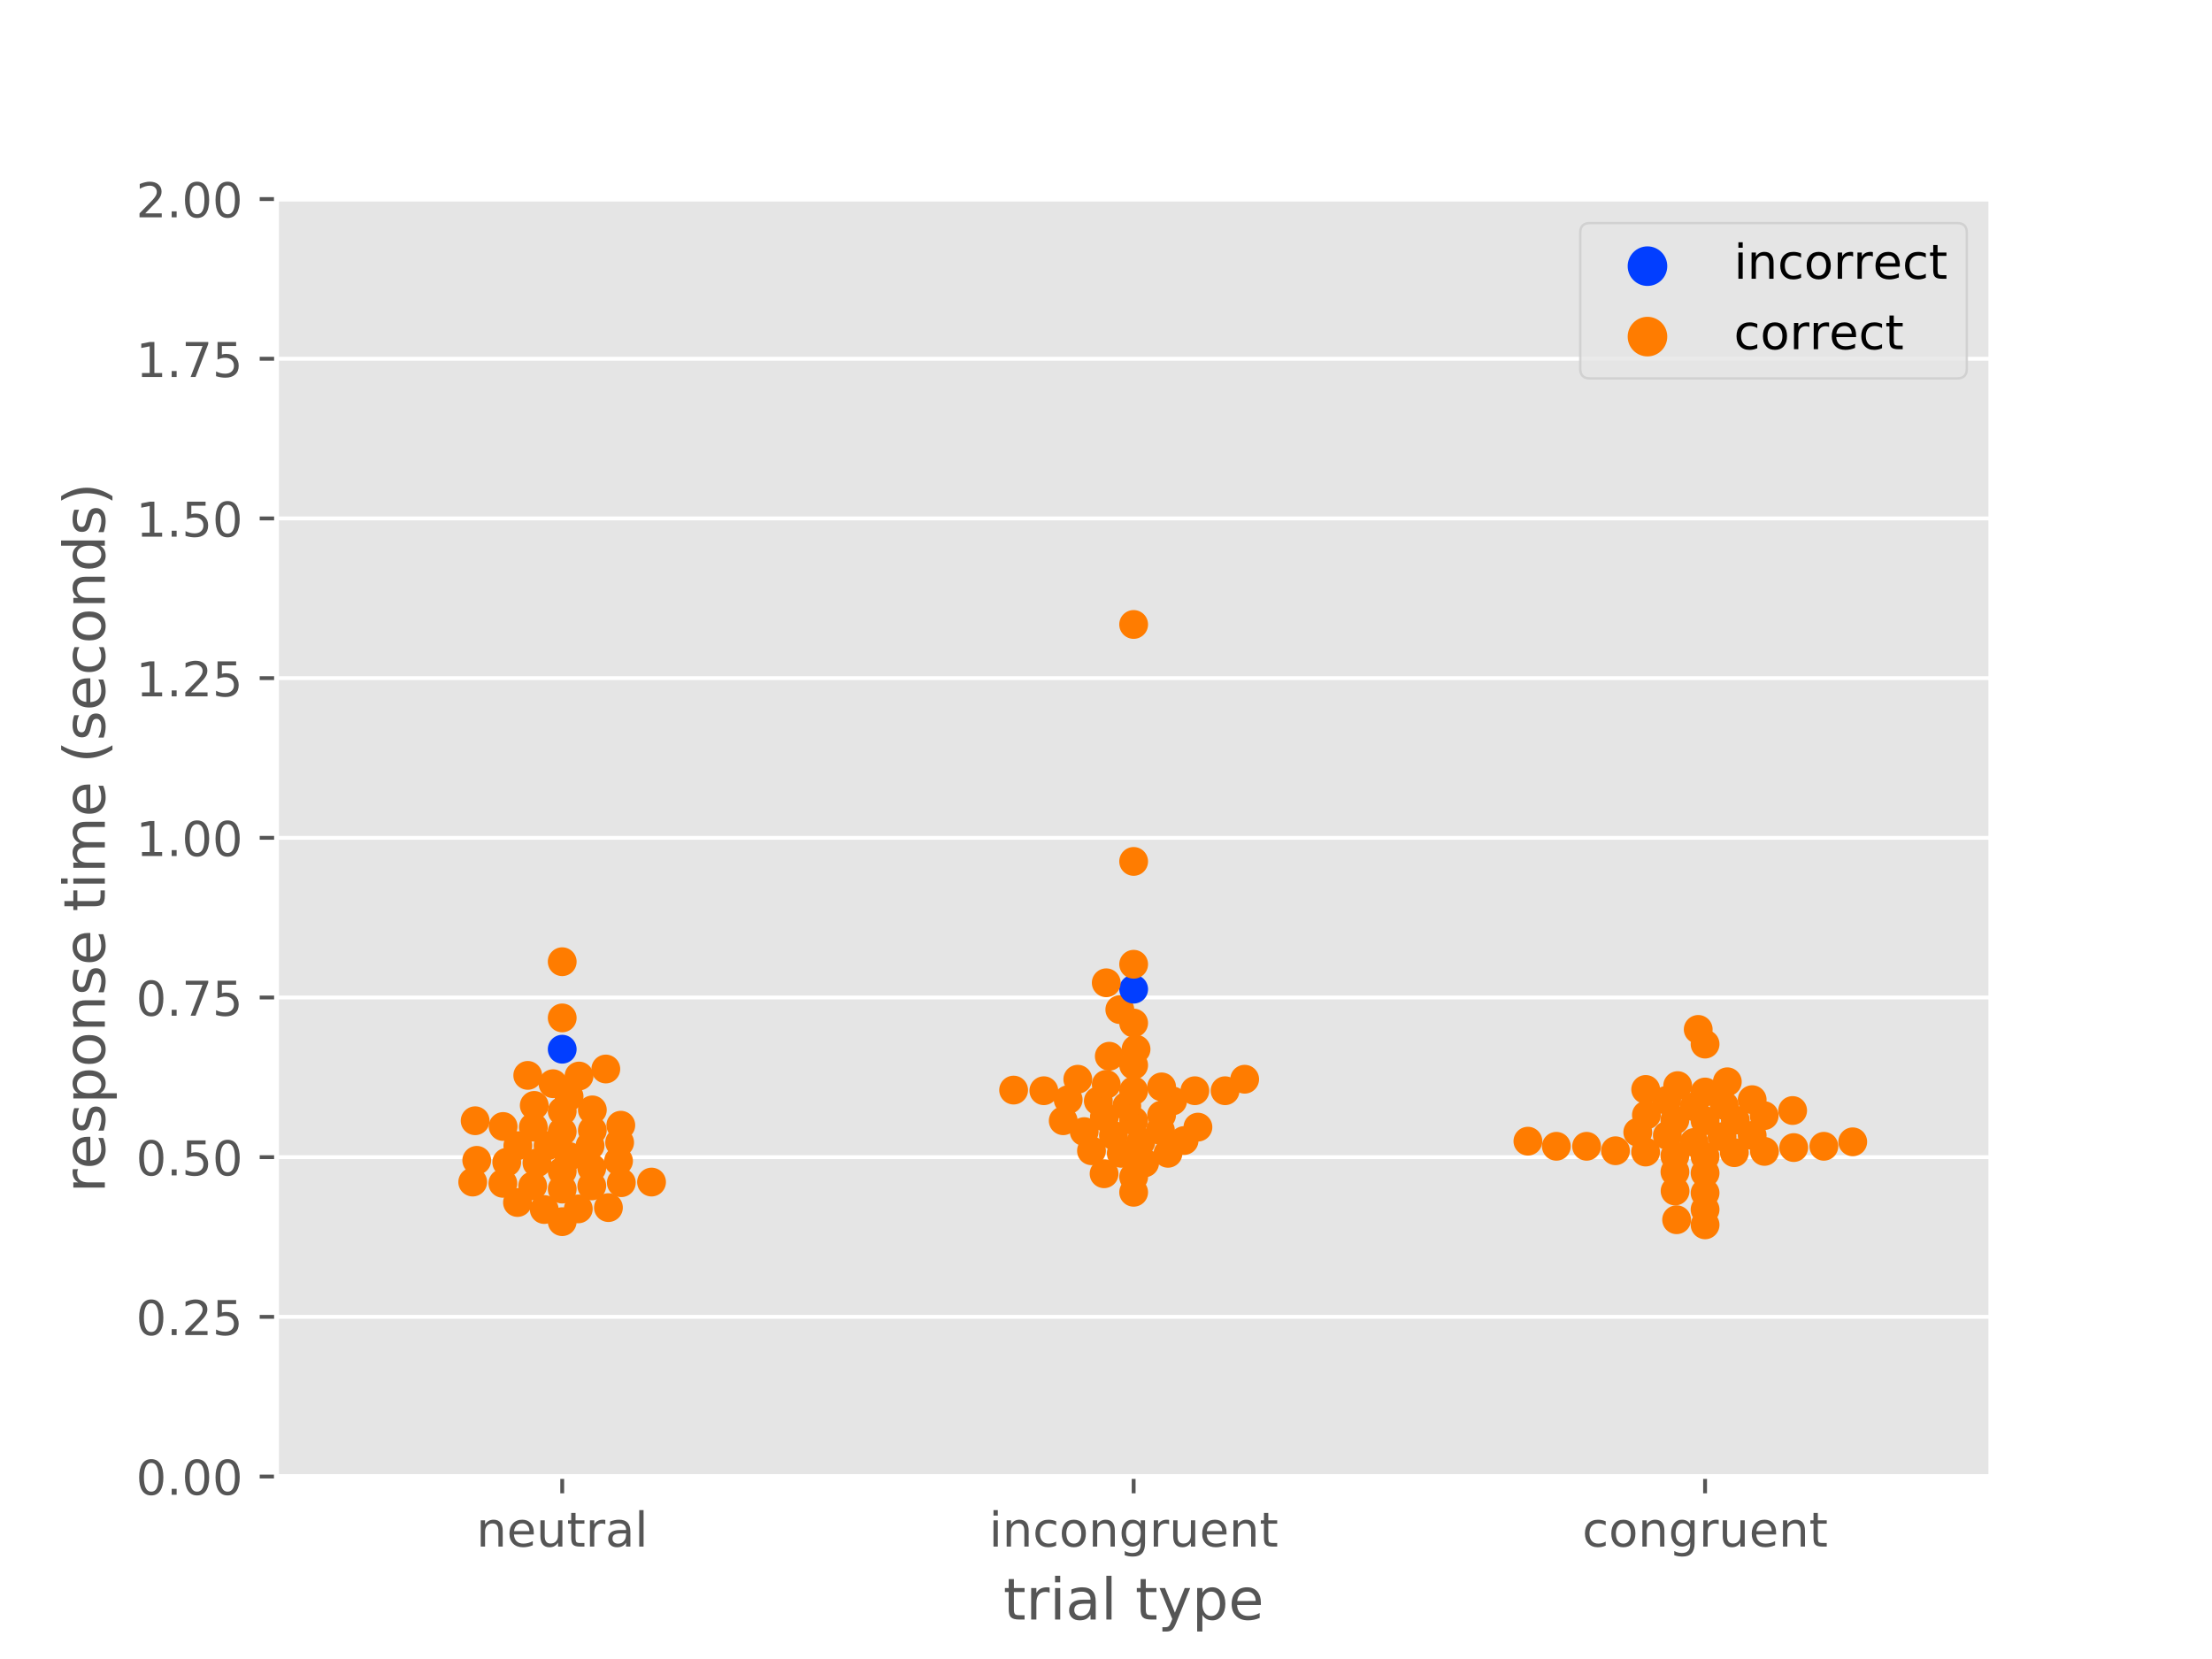 <?xml version="1.0" encoding="utf-8" standalone="no"?>
<!DOCTYPE svg PUBLIC "-//W3C//DTD SVG 1.1//EN"
  "http://www.w3.org/Graphics/SVG/1.1/DTD/svg11.dtd">
<!-- Created with matplotlib (https://matplotlib.org/) -->
<svg height="345.6pt" version="1.1" viewBox="0 0 460.8 345.6" width="460.8pt" xmlns="http://www.w3.org/2000/svg" xmlns:xlink="http://www.w3.org/1999/xlink">
 <defs>
  <style type="text/css">
*{stroke-linecap:butt;stroke-linejoin:round;}
  </style>
 </defs>
 <g id="figure_1">
  <g id="patch_1">
   <path d="M 0 345.6 
L 460.8 345.6 
L 460.8 0 
L 0 0 
z
" style="fill:#ffffff;"/>
  </g>
  <g id="axes_1">
   <g id="patch_2">
    <path d="M 57.6 307.584 
L 414.72 307.584 
L 414.72 41.472 
L 57.6 41.472 
z
" style="fill:#e5e5e5;"/>
   </g>
   <g id="matplotlib.axis_1">
    <g id="xtick_1">
     <g id="line2d_1">
      <defs>
       <path d="M 0 0 
L 0 3.5 
" id="mb18b45ca3f" style="stroke:#555555;stroke-width:0.8;"/>
      </defs>
      <g>
       <use style="fill:#555555;stroke:#555555;stroke-width:0.8;" x="117.12" xlink:href="#mb18b45ca3f" y="307.584"/>
      </g>
     </g>
     <g id="text_1">
      <!-- neutral -->
      <defs>
       <path d="M 54.891 33.016 
L 54.891 0 
L 45.906 0 
L 45.906 32.719 
Q 45.906 40.484 42.875 44.328 
Q 39.844 48.188 33.797 48.188 
Q 26.516 48.188 22.312 43.547 
Q 18.109 38.922 18.109 30.906 
L 18.109 0 
L 9.078 0 
L 9.078 54.688 
L 18.109 54.688 
L 18.109 46.188 
Q 21.344 51.125 25.703 53.562 
Q 30.078 56 35.797 56 
Q 45.219 56 50.047 50.172 
Q 54.891 44.344 54.891 33.016 
z
" id="DejaVuSans-110"/>
       <path d="M 56.203 29.594 
L 56.203 25.203 
L 14.891 25.203 
Q 15.484 15.922 20.484 11.062 
Q 25.484 6.203 34.422 6.203 
Q 39.594 6.203 44.453 7.469 
Q 49.312 8.734 54.109 11.281 
L 54.109 2.781 
Q 49.266 0.734 44.188 -0.344 
Q 39.109 -1.422 33.891 -1.422 
Q 20.797 -1.422 13.156 6.188 
Q 5.516 13.812 5.516 26.812 
Q 5.516 40.234 12.766 48.109 
Q 20.016 56 32.328 56 
Q 43.359 56 49.781 48.891 
Q 56.203 41.797 56.203 29.594 
z
M 47.219 32.234 
Q 47.125 39.594 43.094 43.984 
Q 39.062 48.391 32.422 48.391 
Q 24.906 48.391 20.391 44.141 
Q 15.875 39.891 15.188 32.172 
z
" id="DejaVuSans-101"/>
       <path d="M 8.5 21.578 
L 8.5 54.688 
L 17.484 54.688 
L 17.484 21.922 
Q 17.484 14.156 20.5 10.266 
Q 23.531 6.391 29.594 6.391 
Q 36.859 6.391 41.078 11.031 
Q 45.312 15.672 45.312 23.688 
L 45.312 54.688 
L 54.297 54.688 
L 54.297 0 
L 45.312 0 
L 45.312 8.406 
Q 42.047 3.422 37.719 1 
Q 33.406 -1.422 27.688 -1.422 
Q 18.266 -1.422 13.375 4.438 
Q 8.5 10.297 8.5 21.578 
z
M 31.109 56 
z
" id="DejaVuSans-117"/>
       <path d="M 18.312 70.219 
L 18.312 54.688 
L 36.812 54.688 
L 36.812 47.703 
L 18.312 47.703 
L 18.312 18.016 
Q 18.312 11.328 20.141 9.422 
Q 21.969 7.516 27.594 7.516 
L 36.812 7.516 
L 36.812 0 
L 27.594 0 
Q 17.188 0 13.234 3.875 
Q 9.281 7.766 9.281 18.016 
L 9.281 47.703 
L 2.688 47.703 
L 2.688 54.688 
L 9.281 54.688 
L 9.281 70.219 
z
" id="DejaVuSans-116"/>
       <path d="M 41.109 46.297 
Q 39.594 47.172 37.812 47.578 
Q 36.031 48 33.891 48 
Q 26.266 48 22.188 43.047 
Q 18.109 38.094 18.109 28.812 
L 18.109 0 
L 9.078 0 
L 9.078 54.688 
L 18.109 54.688 
L 18.109 46.188 
Q 20.953 51.172 25.484 53.578 
Q 30.031 56 36.531 56 
Q 37.453 56 38.578 55.875 
Q 39.703 55.766 41.062 55.516 
z
" id="DejaVuSans-114"/>
       <path d="M 34.281 27.484 
Q 23.391 27.484 19.188 25 
Q 14.984 22.516 14.984 16.5 
Q 14.984 11.719 18.141 8.906 
Q 21.297 6.109 26.703 6.109 
Q 34.188 6.109 38.703 11.406 
Q 43.219 16.703 43.219 25.484 
L 43.219 27.484 
z
M 52.203 31.203 
L 52.203 0 
L 43.219 0 
L 43.219 8.297 
Q 40.141 3.328 35.547 0.953 
Q 30.953 -1.422 24.312 -1.422 
Q 15.922 -1.422 10.953 3.297 
Q 6 8.016 6 15.922 
Q 6 25.141 12.172 29.828 
Q 18.359 34.516 30.609 34.516 
L 43.219 34.516 
L 43.219 35.406 
Q 43.219 41.609 39.141 45 
Q 35.062 48.391 27.688 48.391 
Q 23 48.391 18.547 47.266 
Q 14.109 46.141 10.016 43.891 
L 10.016 52.203 
Q 14.938 54.109 19.578 55.047 
Q 24.219 56 28.609 56 
Q 40.484 56 46.344 49.844 
Q 52.203 43.703 52.203 31.203 
z
" id="DejaVuSans-97"/>
       <path d="M 9.422 75.984 
L 18.406 75.984 
L 18.406 0 
L 9.422 0 
z
" id="DejaVuSans-108"/>
      </defs>
      <g style="fill:#555555;" transform="translate(99.237 322.182)scale(0.1 -0.1)">
       <use xlink:href="#DejaVuSans-110"/>
       <use x="63.379" xlink:href="#DejaVuSans-101"/>
       <use x="124.902" xlink:href="#DejaVuSans-117"/>
       <use x="188.281" xlink:href="#DejaVuSans-116"/>
       <use x="227.49" xlink:href="#DejaVuSans-114"/>
       <use x="268.604" xlink:href="#DejaVuSans-97"/>
       <use x="329.883" xlink:href="#DejaVuSans-108"/>
      </g>
     </g>
    </g>
    <g id="xtick_2">
     <g id="line2d_2">
      <g>
       <use style="fill:#555555;stroke:#555555;stroke-width:0.8;" x="236.16" xlink:href="#mb18b45ca3f" y="307.584"/>
      </g>
     </g>
     <g id="text_2">
      <!-- incongruent -->
      <defs>
       <path d="M 9.422 54.688 
L 18.406 54.688 
L 18.406 0 
L 9.422 0 
z
M 9.422 75.984 
L 18.406 75.984 
L 18.406 64.594 
L 9.422 64.594 
z
" id="DejaVuSans-105"/>
       <path d="M 48.781 52.594 
L 48.781 44.188 
Q 44.969 46.297 41.141 47.344 
Q 37.312 48.391 33.406 48.391 
Q 24.656 48.391 19.812 42.844 
Q 14.984 37.312 14.984 27.297 
Q 14.984 17.281 19.812 11.734 
Q 24.656 6.203 33.406 6.203 
Q 37.312 6.203 41.141 7.25 
Q 44.969 8.297 48.781 10.406 
L 48.781 2.094 
Q 45.016 0.344 40.984 -0.531 
Q 36.969 -1.422 32.422 -1.422 
Q 20.062 -1.422 12.781 6.344 
Q 5.516 14.109 5.516 27.297 
Q 5.516 40.672 12.859 48.328 
Q 20.219 56 33.016 56 
Q 37.156 56 41.109 55.141 
Q 45.062 54.297 48.781 52.594 
z
" id="DejaVuSans-99"/>
       <path d="M 30.609 48.391 
Q 23.391 48.391 19.188 42.75 
Q 14.984 37.109 14.984 27.297 
Q 14.984 17.484 19.156 11.844 
Q 23.344 6.203 30.609 6.203 
Q 37.797 6.203 41.984 11.859 
Q 46.188 17.531 46.188 27.297 
Q 46.188 37.016 41.984 42.703 
Q 37.797 48.391 30.609 48.391 
z
M 30.609 56 
Q 42.328 56 49.016 48.375 
Q 55.719 40.766 55.719 27.297 
Q 55.719 13.875 49.016 6.219 
Q 42.328 -1.422 30.609 -1.422 
Q 18.844 -1.422 12.172 6.219 
Q 5.516 13.875 5.516 27.297 
Q 5.516 40.766 12.172 48.375 
Q 18.844 56 30.609 56 
z
" id="DejaVuSans-111"/>
       <path d="M 45.406 27.984 
Q 45.406 37.75 41.375 43.109 
Q 37.359 48.484 30.078 48.484 
Q 22.859 48.484 18.828 43.109 
Q 14.797 37.75 14.797 27.984 
Q 14.797 18.266 18.828 12.891 
Q 22.859 7.516 30.078 7.516 
Q 37.359 7.516 41.375 12.891 
Q 45.406 18.266 45.406 27.984 
z
M 54.391 6.781 
Q 54.391 -7.172 48.188 -13.984 
Q 42 -20.797 29.203 -20.797 
Q 24.469 -20.797 20.266 -20.094 
Q 16.062 -19.391 12.109 -17.922 
L 12.109 -9.188 
Q 16.062 -11.328 19.922 -12.344 
Q 23.781 -13.375 27.781 -13.375 
Q 36.625 -13.375 41.016 -8.766 
Q 45.406 -4.156 45.406 5.172 
L 45.406 9.625 
Q 42.625 4.781 38.281 2.391 
Q 33.938 0 27.875 0 
Q 17.828 0 11.672 7.656 
Q 5.516 15.328 5.516 27.984 
Q 5.516 40.672 11.672 48.328 
Q 17.828 56 27.875 56 
Q 33.938 56 38.281 53.609 
Q 42.625 51.219 45.406 46.391 
L 45.406 54.688 
L 54.391 54.688 
z
" id="DejaVuSans-103"/>
      </defs>
      <g style="fill:#555555;" transform="translate(206.021 322.182)scale(0.1 -0.1)">
       <use xlink:href="#DejaVuSans-105"/>
       <use x="27.783" xlink:href="#DejaVuSans-110"/>
       <use x="91.162" xlink:href="#DejaVuSans-99"/>
       <use x="146.143" xlink:href="#DejaVuSans-111"/>
       <use x="207.324" xlink:href="#DejaVuSans-110"/>
       <use x="270.703" xlink:href="#DejaVuSans-103"/>
       <use x="334.18" xlink:href="#DejaVuSans-114"/>
       <use x="375.293" xlink:href="#DejaVuSans-117"/>
       <use x="438.672" xlink:href="#DejaVuSans-101"/>
       <use x="500.195" xlink:href="#DejaVuSans-110"/>
       <use x="563.574" xlink:href="#DejaVuSans-116"/>
      </g>
     </g>
    </g>
    <g id="xtick_3">
     <g id="line2d_3">
      <g>
       <use style="fill:#555555;stroke:#555555;stroke-width:0.8;" x="355.2" xlink:href="#mb18b45ca3f" y="307.584"/>
      </g>
     </g>
     <g id="text_3">
      <!-- congruent -->
      <g style="fill:#555555;" transform="translate(329.619 322.182)scale(0.1 -0.1)">
       <use xlink:href="#DejaVuSans-99"/>
       <use x="54.98" xlink:href="#DejaVuSans-111"/>
       <use x="116.162" xlink:href="#DejaVuSans-110"/>
       <use x="179.541" xlink:href="#DejaVuSans-103"/>
       <use x="243.018" xlink:href="#DejaVuSans-114"/>
       <use x="284.131" xlink:href="#DejaVuSans-117"/>
       <use x="347.51" xlink:href="#DejaVuSans-101"/>
       <use x="409.033" xlink:href="#DejaVuSans-110"/>
       <use x="472.412" xlink:href="#DejaVuSans-116"/>
      </g>
     </g>
    </g>
    <g id="text_4">
     <!-- trial type -->
     <defs>
      <path id="DejaVuSans-32"/>
      <path d="M 32.172 -5.078 
Q 28.375 -14.844 24.75 -17.812 
Q 21.141 -20.797 15.094 -20.797 
L 7.906 -20.797 
L 7.906 -13.281 
L 13.188 -13.281 
Q 16.891 -13.281 18.938 -11.516 
Q 21 -9.766 23.484 -3.219 
L 25.094 0.875 
L 2.984 54.688 
L 12.5 54.688 
L 29.594 11.922 
L 46.688 54.688 
L 56.203 54.688 
z
" id="DejaVuSans-121"/>
      <path d="M 18.109 8.203 
L 18.109 -20.797 
L 9.078 -20.797 
L 9.078 54.688 
L 18.109 54.688 
L 18.109 46.391 
Q 20.953 51.266 25.266 53.625 
Q 29.594 56 35.594 56 
Q 45.562 56 51.781 48.094 
Q 58.016 40.188 58.016 27.297 
Q 58.016 14.406 51.781 6.484 
Q 45.562 -1.422 35.594 -1.422 
Q 29.594 -1.422 25.266 0.953 
Q 20.953 3.328 18.109 8.203 
z
M 48.688 27.297 
Q 48.688 37.203 44.609 42.844 
Q 40.531 48.484 33.406 48.484 
Q 26.266 48.484 22.188 42.844 
Q 18.109 37.203 18.109 27.297 
Q 18.109 17.391 22.188 11.75 
Q 26.266 6.109 33.406 6.109 
Q 40.531 6.109 44.609 11.75 
Q 48.688 17.391 48.688 27.297 
z
" id="DejaVuSans-112"/>
     </defs>
     <g style="fill:#555555;" transform="translate(209.019 337.38)scale(0.12 -0.12)">
      <use xlink:href="#DejaVuSans-116"/>
      <use x="39.209" xlink:href="#DejaVuSans-114"/>
      <use x="80.322" xlink:href="#DejaVuSans-105"/>
      <use x="108.105" xlink:href="#DejaVuSans-97"/>
      <use x="169.385" xlink:href="#DejaVuSans-108"/>
      <use x="197.168" xlink:href="#DejaVuSans-32"/>
      <use x="228.955" xlink:href="#DejaVuSans-116"/>
      <use x="268.164" xlink:href="#DejaVuSans-121"/>
      <use x="327.344" xlink:href="#DejaVuSans-112"/>
      <use x="390.82" xlink:href="#DejaVuSans-101"/>
     </g>
    </g>
   </g>
   <g id="matplotlib.axis_2">
    <g id="ytick_1">
     <g id="line2d_4">
      <path clip-path="url(#pa502f3bfdb)" d="M 57.6 307.584 
L 414.72 307.584 
" style="fill:none;stroke:#ffffff;stroke-linecap:square;stroke-width:0.8;"/>
     </g>
     <g id="line2d_5">
      <defs>
       <path d="M 0 0 
L -3.5 0 
" id="m178638f5eb" style="stroke:#555555;stroke-width:0.8;"/>
      </defs>
      <g>
       <use style="fill:#555555;stroke:#555555;stroke-width:0.8;" x="57.6" xlink:href="#m178638f5eb" y="307.584"/>
      </g>
     </g>
     <g id="text_5">
      <!-- 0.00 -->
      <defs>
       <path d="M 31.781 66.406 
Q 24.172 66.406 20.328 58.906 
Q 16.5 51.422 16.5 36.375 
Q 16.5 21.391 20.328 13.891 
Q 24.172 6.391 31.781 6.391 
Q 39.453 6.391 43.281 13.891 
Q 47.125 21.391 47.125 36.375 
Q 47.125 51.422 43.281 58.906 
Q 39.453 66.406 31.781 66.406 
z
M 31.781 74.219 
Q 44.047 74.219 50.516 64.516 
Q 56.984 54.828 56.984 36.375 
Q 56.984 17.969 50.516 8.266 
Q 44.047 -1.422 31.781 -1.422 
Q 19.531 -1.422 13.062 8.266 
Q 6.594 17.969 6.594 36.375 
Q 6.594 54.828 13.062 64.516 
Q 19.531 74.219 31.781 74.219 
z
" id="DejaVuSans-48"/>
       <path d="M 10.688 12.406 
L 21 12.406 
L 21 0 
L 10.688 0 
z
" id="DejaVuSans-46"/>
      </defs>
      <g style="fill:#555555;" transform="translate(28.334 311.383)scale(0.1 -0.1)">
       <use xlink:href="#DejaVuSans-48"/>
       <use x="63.623" xlink:href="#DejaVuSans-46"/>
       <use x="95.41" xlink:href="#DejaVuSans-48"/>
       <use x="159.033" xlink:href="#DejaVuSans-48"/>
      </g>
     </g>
    </g>
    <g id="ytick_2">
     <g id="line2d_6">
      <path clip-path="url(#pa502f3bfdb)" d="M 57.6 274.32 
L 414.72 274.32 
" style="fill:none;stroke:#ffffff;stroke-linecap:square;stroke-width:0.8;"/>
     </g>
     <g id="line2d_7">
      <g>
       <use style="fill:#555555;stroke:#555555;stroke-width:0.8;" x="57.6" xlink:href="#m178638f5eb" y="274.32"/>
      </g>
     </g>
     <g id="text_6">
      <!-- 0.25 -->
      <defs>
       <path d="M 19.188 8.297 
L 53.609 8.297 
L 53.609 0 
L 7.328 0 
L 7.328 8.297 
Q 12.938 14.109 22.625 23.891 
Q 32.328 33.688 34.812 36.531 
Q 39.547 41.844 41.422 45.531 
Q 43.312 49.219 43.312 52.781 
Q 43.312 58.594 39.234 62.25 
Q 35.156 65.922 28.609 65.922 
Q 23.969 65.922 18.812 64.312 
Q 13.672 62.703 7.812 59.422 
L 7.812 69.391 
Q 13.766 71.781 18.938 73 
Q 24.125 74.219 28.422 74.219 
Q 39.75 74.219 46.484 68.547 
Q 53.219 62.891 53.219 53.422 
Q 53.219 48.922 51.531 44.891 
Q 49.859 40.875 45.406 35.406 
Q 44.188 33.984 37.641 27.219 
Q 31.109 20.453 19.188 8.297 
z
" id="DejaVuSans-50"/>
       <path d="M 10.797 72.906 
L 49.516 72.906 
L 49.516 64.594 
L 19.828 64.594 
L 19.828 46.734 
Q 21.969 47.469 24.109 47.828 
Q 26.266 48.188 28.422 48.188 
Q 40.625 48.188 47.75 41.5 
Q 54.891 34.812 54.891 23.391 
Q 54.891 11.625 47.562 5.094 
Q 40.234 -1.422 26.906 -1.422 
Q 22.312 -1.422 17.547 -0.641 
Q 12.797 0.141 7.719 1.703 
L 7.719 11.625 
Q 12.109 9.234 16.797 8.062 
Q 21.484 6.891 26.703 6.891 
Q 35.156 6.891 40.078 11.328 
Q 45.016 15.766 45.016 23.391 
Q 45.016 31 40.078 35.438 
Q 35.156 39.891 26.703 39.891 
Q 22.75 39.891 18.812 39.016 
Q 14.891 38.141 10.797 36.281 
z
" id="DejaVuSans-53"/>
      </defs>
      <g style="fill:#555555;" transform="translate(28.334 278.119)scale(0.1 -0.1)">
       <use xlink:href="#DejaVuSans-48"/>
       <use x="63.623" xlink:href="#DejaVuSans-46"/>
       <use x="95.41" xlink:href="#DejaVuSans-50"/>
       <use x="159.033" xlink:href="#DejaVuSans-53"/>
      </g>
     </g>
    </g>
    <g id="ytick_3">
     <g id="line2d_8">
      <path clip-path="url(#pa502f3bfdb)" d="M 57.6 241.056 
L 414.72 241.056 
" style="fill:none;stroke:#ffffff;stroke-linecap:square;stroke-width:0.8;"/>
     </g>
     <g id="line2d_9">
      <g>
       <use style="fill:#555555;stroke:#555555;stroke-width:0.8;" x="57.6" xlink:href="#m178638f5eb" y="241.056"/>
      </g>
     </g>
     <g id="text_7">
      <!-- 0.50 -->
      <g style="fill:#555555;" transform="translate(28.334 244.855)scale(0.1 -0.1)">
       <use xlink:href="#DejaVuSans-48"/>
       <use x="63.623" xlink:href="#DejaVuSans-46"/>
       <use x="95.41" xlink:href="#DejaVuSans-53"/>
       <use x="159.033" xlink:href="#DejaVuSans-48"/>
      </g>
     </g>
    </g>
    <g id="ytick_4">
     <g id="line2d_10">
      <path clip-path="url(#pa502f3bfdb)" d="M 57.6 207.792 
L 414.72 207.792 
" style="fill:none;stroke:#ffffff;stroke-linecap:square;stroke-width:0.8;"/>
     </g>
     <g id="line2d_11">
      <g>
       <use style="fill:#555555;stroke:#555555;stroke-width:0.8;" x="57.6" xlink:href="#m178638f5eb" y="207.792"/>
      </g>
     </g>
     <g id="text_8">
      <!-- 0.75 -->
      <defs>
       <path d="M 8.203 72.906 
L 55.078 72.906 
L 55.078 68.703 
L 28.609 0 
L 18.312 0 
L 43.219 64.594 
L 8.203 64.594 
z
" id="DejaVuSans-55"/>
      </defs>
      <g style="fill:#555555;" transform="translate(28.334 211.591)scale(0.1 -0.1)">
       <use xlink:href="#DejaVuSans-48"/>
       <use x="63.623" xlink:href="#DejaVuSans-46"/>
       <use x="95.41" xlink:href="#DejaVuSans-55"/>
       <use x="159.033" xlink:href="#DejaVuSans-53"/>
      </g>
     </g>
    </g>
    <g id="ytick_5">
     <g id="line2d_12">
      <path clip-path="url(#pa502f3bfdb)" d="M 57.6 174.528 
L 414.72 174.528 
" style="fill:none;stroke:#ffffff;stroke-linecap:square;stroke-width:0.8;"/>
     </g>
     <g id="line2d_13">
      <g>
       <use style="fill:#555555;stroke:#555555;stroke-width:0.8;" x="57.6" xlink:href="#m178638f5eb" y="174.528"/>
      </g>
     </g>
     <g id="text_9">
      <!-- 1.00 -->
      <defs>
       <path d="M 12.406 8.297 
L 28.516 8.297 
L 28.516 63.922 
L 10.984 60.406 
L 10.984 69.391 
L 28.422 72.906 
L 38.281 72.906 
L 38.281 8.297 
L 54.391 8.297 
L 54.391 0 
L 12.406 0 
z
" id="DejaVuSans-49"/>
      </defs>
      <g style="fill:#555555;" transform="translate(28.334 178.327)scale(0.1 -0.1)">
       <use xlink:href="#DejaVuSans-49"/>
       <use x="63.623" xlink:href="#DejaVuSans-46"/>
       <use x="95.41" xlink:href="#DejaVuSans-48"/>
       <use x="159.033" xlink:href="#DejaVuSans-48"/>
      </g>
     </g>
    </g>
    <g id="ytick_6">
     <g id="line2d_14">
      <path clip-path="url(#pa502f3bfdb)" d="M 57.6 141.264 
L 414.72 141.264 
" style="fill:none;stroke:#ffffff;stroke-linecap:square;stroke-width:0.8;"/>
     </g>
     <g id="line2d_15">
      <g>
       <use style="fill:#555555;stroke:#555555;stroke-width:0.8;" x="57.6" xlink:href="#m178638f5eb" y="141.264"/>
      </g>
     </g>
     <g id="text_10">
      <!-- 1.25 -->
      <g style="fill:#555555;" transform="translate(28.334 145.063)scale(0.1 -0.1)">
       <use xlink:href="#DejaVuSans-49"/>
       <use x="63.623" xlink:href="#DejaVuSans-46"/>
       <use x="95.41" xlink:href="#DejaVuSans-50"/>
       <use x="159.033" xlink:href="#DejaVuSans-53"/>
      </g>
     </g>
    </g>
    <g id="ytick_7">
     <g id="line2d_16">
      <path clip-path="url(#pa502f3bfdb)" d="M 57.6 108 
L 414.72 108 
" style="fill:none;stroke:#ffffff;stroke-linecap:square;stroke-width:0.8;"/>
     </g>
     <g id="line2d_17">
      <g>
       <use style="fill:#555555;stroke:#555555;stroke-width:0.8;" x="57.6" xlink:href="#m178638f5eb" y="108"/>
      </g>
     </g>
     <g id="text_11">
      <!-- 1.50 -->
      <g style="fill:#555555;" transform="translate(28.334 111.799)scale(0.1 -0.1)">
       <use xlink:href="#DejaVuSans-49"/>
       <use x="63.623" xlink:href="#DejaVuSans-46"/>
       <use x="95.41" xlink:href="#DejaVuSans-53"/>
       <use x="159.033" xlink:href="#DejaVuSans-48"/>
      </g>
     </g>
    </g>
    <g id="ytick_8">
     <g id="line2d_18">
      <path clip-path="url(#pa502f3bfdb)" d="M 57.6 74.736 
L 414.72 74.736 
" style="fill:none;stroke:#ffffff;stroke-linecap:square;stroke-width:0.8;"/>
     </g>
     <g id="line2d_19">
      <g>
       <use style="fill:#555555;stroke:#555555;stroke-width:0.8;" x="57.6" xlink:href="#m178638f5eb" y="74.736"/>
      </g>
     </g>
     <g id="text_12">
      <!-- 1.75 -->
      <g style="fill:#555555;" transform="translate(28.334 78.535)scale(0.1 -0.1)">
       <use xlink:href="#DejaVuSans-49"/>
       <use x="63.623" xlink:href="#DejaVuSans-46"/>
       <use x="95.41" xlink:href="#DejaVuSans-55"/>
       <use x="159.033" xlink:href="#DejaVuSans-53"/>
      </g>
     </g>
    </g>
    <g id="ytick_9">
     <g id="line2d_20">
      <path clip-path="url(#pa502f3bfdb)" d="M 57.6 41.472 
L 414.72 41.472 
" style="fill:none;stroke:#ffffff;stroke-linecap:square;stroke-width:0.8;"/>
     </g>
     <g id="line2d_21">
      <g>
       <use style="fill:#555555;stroke:#555555;stroke-width:0.8;" x="57.6" xlink:href="#m178638f5eb" y="41.472"/>
      </g>
     </g>
     <g id="text_13">
      <!-- 2.00 -->
      <g style="fill:#555555;" transform="translate(28.334 45.271)scale(0.1 -0.1)">
       <use xlink:href="#DejaVuSans-50"/>
       <use x="63.623" xlink:href="#DejaVuSans-46"/>
       <use x="95.41" xlink:href="#DejaVuSans-48"/>
       <use x="159.033" xlink:href="#DejaVuSans-48"/>
      </g>
     </g>
    </g>
    <g id="text_14">
     <!-- response time (seconds) -->
     <defs>
      <path d="M 44.281 53.078 
L 44.281 44.578 
Q 40.484 46.531 36.375 47.5 
Q 32.281 48.484 27.875 48.484 
Q 21.188 48.484 17.844 46.438 
Q 14.5 44.391 14.5 40.281 
Q 14.5 37.156 16.891 35.375 
Q 19.281 33.594 26.516 31.984 
L 29.594 31.297 
Q 39.156 29.25 43.188 25.516 
Q 47.219 21.781 47.219 15.094 
Q 47.219 7.469 41.188 3.016 
Q 35.156 -1.422 24.609 -1.422 
Q 20.219 -1.422 15.453 -0.562 
Q 10.688 0.297 5.422 2 
L 5.422 11.281 
Q 10.406 8.688 15.234 7.391 
Q 20.062 6.109 24.812 6.109 
Q 31.156 6.109 34.562 8.281 
Q 37.984 10.453 37.984 14.406 
Q 37.984 18.062 35.516 20.016 
Q 33.062 21.969 24.703 23.781 
L 21.578 24.516 
Q 13.234 26.266 9.516 29.906 
Q 5.812 33.547 5.812 39.891 
Q 5.812 47.609 11.281 51.797 
Q 16.75 56 26.812 56 
Q 31.781 56 36.172 55.266 
Q 40.578 54.547 44.281 53.078 
z
" id="DejaVuSans-115"/>
      <path d="M 52 44.188 
Q 55.375 50.25 60.062 53.125 
Q 64.75 56 71.094 56 
Q 79.641 56 84.281 50.016 
Q 88.922 44.047 88.922 33.016 
L 88.922 0 
L 79.891 0 
L 79.891 32.719 
Q 79.891 40.578 77.094 44.375 
Q 74.312 48.188 68.609 48.188 
Q 61.625 48.188 57.562 43.547 
Q 53.516 38.922 53.516 30.906 
L 53.516 0 
L 44.484 0 
L 44.484 32.719 
Q 44.484 40.625 41.703 44.406 
Q 38.922 48.188 33.109 48.188 
Q 26.219 48.188 22.156 43.531 
Q 18.109 38.875 18.109 30.906 
L 18.109 0 
L 9.078 0 
L 9.078 54.688 
L 18.109 54.688 
L 18.109 46.188 
Q 21.188 51.219 25.484 53.609 
Q 29.781 56 35.688 56 
Q 41.656 56 45.828 52.969 
Q 50 49.953 52 44.188 
z
" id="DejaVuSans-109"/>
      <path d="M 31 75.875 
Q 24.469 64.656 21.281 53.656 
Q 18.109 42.672 18.109 31.391 
Q 18.109 20.125 21.312 9.062 
Q 24.516 -2 31 -13.188 
L 23.188 -13.188 
Q 15.875 -1.703 12.234 9.375 
Q 8.594 20.453 8.594 31.391 
Q 8.594 42.281 12.203 53.312 
Q 15.828 64.359 23.188 75.875 
z
" id="DejaVuSans-40"/>
      <path d="M 45.406 46.391 
L 45.406 75.984 
L 54.391 75.984 
L 54.391 0 
L 45.406 0 
L 45.406 8.203 
Q 42.578 3.328 38.25 0.953 
Q 33.938 -1.422 27.875 -1.422 
Q 17.969 -1.422 11.734 6.484 
Q 5.516 14.406 5.516 27.297 
Q 5.516 40.188 11.734 48.094 
Q 17.969 56 27.875 56 
Q 33.938 56 38.25 53.625 
Q 42.578 51.266 45.406 46.391 
z
M 14.797 27.297 
Q 14.797 17.391 18.875 11.75 
Q 22.953 6.109 30.078 6.109 
Q 37.203 6.109 41.297 11.75 
Q 45.406 17.391 45.406 27.297 
Q 45.406 37.203 41.297 42.844 
Q 37.203 48.484 30.078 48.484 
Q 22.953 48.484 18.875 42.844 
Q 14.797 37.203 14.797 27.297 
z
" id="DejaVuSans-100"/>
      <path d="M 8.016 75.875 
L 15.828 75.875 
Q 23.141 64.359 26.781 53.312 
Q 30.422 42.281 30.422 31.391 
Q 30.422 20.453 26.781 9.375 
Q 23.141 -1.703 15.828 -13.188 
L 8.016 -13.188 
Q 14.5 -2 17.703 9.062 
Q 20.906 20.125 20.906 31.391 
Q 20.906 42.672 17.703 53.656 
Q 14.5 64.656 8.016 75.875 
z
" id="DejaVuSans-41"/>
     </defs>
     <g style="fill:#555555;" transform="translate(21.839 248.486)rotate(-90)scale(0.12 -0.12)">
      <use xlink:href="#DejaVuSans-114"/>
      <use x="41.082" xlink:href="#DejaVuSans-101"/>
      <use x="102.605" xlink:href="#DejaVuSans-115"/>
      <use x="154.705" xlink:href="#DejaVuSans-112"/>
      <use x="218.182" xlink:href="#DejaVuSans-111"/>
      <use x="279.363" xlink:href="#DejaVuSans-110"/>
      <use x="342.742" xlink:href="#DejaVuSans-115"/>
      <use x="394.842" xlink:href="#DejaVuSans-101"/>
      <use x="456.365" xlink:href="#DejaVuSans-32"/>
      <use x="488.152" xlink:href="#DejaVuSans-116"/>
      <use x="527.361" xlink:href="#DejaVuSans-105"/>
      <use x="555.145" xlink:href="#DejaVuSans-109"/>
      <use x="652.557" xlink:href="#DejaVuSans-101"/>
      <use x="714.08" xlink:href="#DejaVuSans-32"/>
      <use x="745.867" xlink:href="#DejaVuSans-40"/>
      <use x="784.881" xlink:href="#DejaVuSans-115"/>
      <use x="836.98" xlink:href="#DejaVuSans-101"/>
      <use x="898.504" xlink:href="#DejaVuSans-99"/>
      <use x="953.484" xlink:href="#DejaVuSans-111"/>
      <use x="1014.666" xlink:href="#DejaVuSans-110"/>
      <use x="1078.045" xlink:href="#DejaVuSans-100"/>
      <use x="1141.521" xlink:href="#DejaVuSans-115"/>
      <use x="1193.621" xlink:href="#DejaVuSans-41"/>
     </g>
    </g>
   </g>
   <g id="PathCollection_1"/>
   <g id="PathCollection_2"/>
   <g id="patch_3">
    <path d="M 57.6 307.584 
L 57.6 41.472 
" style="fill:none;stroke:#ffffff;stroke-linecap:square;stroke-linejoin:miter;"/>
   </g>
   <g id="patch_4">
    <path d="M 414.72 307.584 
L 414.72 41.472 
" style="fill:none;stroke:#ffffff;stroke-linecap:square;stroke-linejoin:miter;"/>
   </g>
   <g id="patch_5">
    <path d="M 57.6 307.584 
L 414.72 307.584 
" style="fill:none;stroke:#ffffff;stroke-linecap:square;stroke-linejoin:miter;"/>
   </g>
   <g id="patch_6">
    <path d="M 57.6 41.472 
L 414.72 41.472 
" style="fill:none;stroke:#ffffff;stroke-linecap:square;stroke-linejoin:miter;"/>
   </g>
   <g id="PathCollection_3">
    <defs>
     <path d="M 0 3 
C 0.796 3 1.559 2.684 2.121 2.121 
C 2.684 1.559 3 0.796 3 0 
C 3 -0.796 2.684 -1.559 2.121 -2.121 
C 1.559 -2.684 0.796 -3 0 -3 
C -0.796 -3 -1.559 -2.684 -2.121 -2.121 
C -2.684 -1.559 -3 -0.796 -3 0 
C -3 0.796 -2.684 1.559 -2.121 2.121 
C -1.559 2.684 -0.796 3 0 3 
z
" id="C0_0_48ad5c9658"/>
    </defs>
    <g clip-path="url(#pa502f3bfdb)">
     <use style="fill:#ff7c00;" x="117.12" xlink:href="#C0_0_48ad5c9658" y="254.495"/>
    </g>
    <g clip-path="url(#pa502f3bfdb)">
     <use style="fill:#ff7c00;" x="113.378" xlink:href="#C0_0_48ad5c9658" y="251.967"/>
    </g>
    <g clip-path="url(#pa502f3bfdb)">
     <use style="fill:#ff7c00;" x="120.471" xlink:href="#C0_0_48ad5c9658" y="251.834"/>
    </g>
    <g clip-path="url(#pa502f3bfdb)">
     <use style="fill:#ff7c00;" x="126.748" xlink:href="#C0_0_48ad5c9658" y="251.567"/>
    </g>
    <g clip-path="url(#pa502f3bfdb)">
     <use style="fill:#ff7c00;" x="107.803" xlink:href="#C0_0_48ad5c9658" y="250.503"/>
    </g>
    <g clip-path="url(#pa502f3bfdb)">
     <use style="fill:#ff7c00;" x="117.12" xlink:href="#C0_0_48ad5c9658" y="247.709"/>
    </g>
    <g clip-path="url(#pa502f3bfdb)">
     <use style="fill:#ff7c00;" x="110.963" xlink:href="#C0_0_48ad5c9658" y="247.044"/>
    </g>
    <g clip-path="url(#pa502f3bfdb)">
     <use style="fill:#ff7c00;" x="123.277" xlink:href="#C0_0_48ad5c9658" y="247.044"/>
    </g>
    <g clip-path="url(#pa502f3bfdb)">
     <use style="fill:#ff7c00;" x="104.754" xlink:href="#C0_0_48ad5c9658" y="246.511"/>
    </g>
    <g clip-path="url(#pa502f3bfdb)">
     <use style="fill:#ff7c00;" x="129.434" xlink:href="#C0_0_48ad5c9658" y="246.378"/>
    </g>
    <g clip-path="url(#pa502f3bfdb)">
     <use style="fill:#ff7c00;" x="135.729" xlink:href="#C0_0_48ad5c9658" y="246.245"/>
    </g>
    <g clip-path="url(#pa502f3bfdb)">
     <use style="fill:#ff7c00;" x="98.476" xlink:href="#C0_0_48ad5c9658" y="246.245"/>
    </g>
    <g clip-path="url(#pa502f3bfdb)">
     <use style="fill:#ff7c00;" x="117.12" xlink:href="#C0_0_48ad5c9658" y="243.983"/>
    </g>
    <g clip-path="url(#pa502f3bfdb)">
     <use style="fill:#ff7c00;" x="123.277" xlink:href="#C0_0_48ad5c9658" y="243.318"/>
    </g>
    <g clip-path="url(#pa502f3bfdb)">
     <use style="fill:#ff7c00;" x="111.86" xlink:href="#C0_0_48ad5c9658" y="242.254"/>
    </g>
    <g clip-path="url(#pa502f3bfdb)">
     <use style="fill:#ff7c00;" x="105.566" xlink:href="#C0_0_48ad5c9658" y="242.12"/>
    </g>
    <g clip-path="url(#pa502f3bfdb)">
     <use style="fill:#ff7c00;" x="128.852" xlink:href="#C0_0_48ad5c9658" y="241.854"/>
    </g>
    <g clip-path="url(#pa502f3bfdb)">
     <use style="fill:#ff7c00;" x="99.317" xlink:href="#C0_0_48ad5c9658" y="241.721"/>
    </g>
    <g clip-path="url(#pa502f3bfdb)">
     <use style="fill:#ff7c00;" x="118.551" xlink:href="#C0_0_48ad5c9658" y="240.923"/>
    </g>
    <g clip-path="url(#pa502f3bfdb)">
     <use style="fill:#ff7c00;" x="114.177" xlink:href="#C0_0_48ad5c9658" y="238.661"/>
    </g>
    <g clip-path="url(#pa502f3bfdb)">
     <use style="fill:#ff7c00;" x="122.924" xlink:href="#C0_0_48ad5c9658" y="238.661"/>
    </g>
    <g clip-path="url(#pa502f3bfdb)">
     <use style="fill:#ff7c00;" x="107.877" xlink:href="#C0_0_48ad5c9658" y="238.661"/>
    </g>
    <g clip-path="url(#pa502f3bfdb)">
     <use style="fill:#ff7c00;" x="129.081" xlink:href="#C0_0_48ad5c9658" y="237.996"/>
    </g>
    <g clip-path="url(#pa502f3bfdb)">
     <use style="fill:#ff7c00;" x="117.12" xlink:href="#C0_0_48ad5c9658" y="235.734"/>
    </g>
    <g clip-path="url(#pa502f3bfdb)">
     <use style="fill:#ff7c00;" x="123.397" xlink:href="#C0_0_48ad5c9658" y="235.468"/>
    </g>
    <g clip-path="url(#pa502f3bfdb)">
     <use style="fill:#ff7c00;" x="111.103" xlink:href="#C0_0_48ad5c9658" y="234.802"/>
    </g>
    <g clip-path="url(#pa502f3bfdb)">
     <use style="fill:#ff7c00;" x="104.809" xlink:href="#C0_0_48ad5c9658" y="234.669"/>
    </g>
    <g clip-path="url(#pa502f3bfdb)">
     <use style="fill:#ff7c00;" x="129.325" xlink:href="#C0_0_48ad5c9658" y="234.403"/>
    </g>
    <g clip-path="url(#pa502f3bfdb)">
     <use style="fill:#ff7c00;" x="98.984" xlink:href="#C0_0_48ad5c9658" y="233.472"/>
    </g>
    <g clip-path="url(#pa502f3bfdb)">
     <use style="fill:#ff7c00;" x="117.12" xlink:href="#C0_0_48ad5c9658" y="231.476"/>
    </g>
    <g clip-path="url(#pa502f3bfdb)">
     <use style="fill:#ff7c00;" x="123.397" xlink:href="#C0_0_48ad5c9658" y="231.21"/>
    </g>
    <g clip-path="url(#pa502f3bfdb)">
     <use style="fill:#ff7c00;" x="111.295" xlink:href="#C0_0_48ad5c9658" y="230.278"/>
    </g>
    <g clip-path="url(#pa502f3bfdb)">
     <use style="fill:#ff7c00;" x="118.551" xlink:href="#C0_0_48ad5c9658" y="228.416"/>
    </g>
    <g clip-path="url(#pa502f3bfdb)">
     <use style="fill:#ff7c00;" x="115.2" xlink:href="#C0_0_48ad5c9658" y="225.755"/>
    </g>
    <g clip-path="url(#pa502f3bfdb)">
     <use style="fill:#ff7c00;" x="120.626" xlink:href="#C0_0_48ad5c9658" y="224.158"/>
    </g>
    <g clip-path="url(#pa502f3bfdb)">
     <use style="fill:#ff7c00;" x="109.94" xlink:href="#C0_0_48ad5c9658" y="224.025"/>
    </g>
    <g clip-path="url(#pa502f3bfdb)">
     <use style="fill:#ff7c00;" x="126.201" xlink:href="#C0_0_48ad5c9658" y="222.694"/>
    </g>
    <g clip-path="url(#pa502f3bfdb)">
     <use style="fill:#023eff;" x="117.12" xlink:href="#C0_0_48ad5c9658" y="218.57"/>
    </g>
    <g clip-path="url(#pa502f3bfdb)">
     <use style="fill:#ff7c00;" x="117.12" xlink:href="#C0_0_48ad5c9658" y="212.05"/>
    </g>
    <g clip-path="url(#pa502f3bfdb)">
     <use style="fill:#ff7c00;" x="117.12" xlink:href="#C0_0_48ad5c9658" y="200.341"/>
    </g>
   </g>
   <g id="PathCollection_4">
    <defs>
     <path d="M 0 3 
C 0.796 3 1.559 2.684 2.121 2.121 
C 2.684 1.559 3 0.796 3 0 
C 3 -0.796 2.684 -1.559 2.121 -2.121 
C 1.559 -2.684 0.796 -3 0 -3 
C -0.796 -3 -1.559 -2.684 -2.121 -2.121 
C -2.684 -1.559 -3 -0.796 -3 0 
C -3 0.796 -2.684 1.559 -2.121 2.121 
C -1.559 2.684 -0.796 3 0 3 
z
" id="C1_0_d529dcb5fb"/>
    </defs>
    <g clip-path="url(#pa502f3bfdb)">
     <use style="fill:#ff7c00;" x="236.16" xlink:href="#C1_0_d529dcb5fb" y="248.374"/>
    </g>
    <g clip-path="url(#pa502f3bfdb)">
     <use style="fill:#ff7c00;" x="236.16" xlink:href="#C1_0_d529dcb5fb" y="245.181"/>
    </g>
    <g clip-path="url(#pa502f3bfdb)">
     <use style="fill:#ff7c00;" x="230.003" xlink:href="#C1_0_d529dcb5fb" y="244.515"/>
    </g>
    <g clip-path="url(#pa502f3bfdb)">
     <use style="fill:#ff7c00;" x="238.451" xlink:href="#C1_0_d529dcb5fb" y="242.254"/>
    </g>
    <g clip-path="url(#pa502f3bfdb)">
     <use style="fill:#ff7c00;" x="233.585" xlink:href="#C1_0_d529dcb5fb" y="240.258"/>
    </g>
    <g clip-path="url(#pa502f3bfdb)">
     <use style="fill:#ff7c00;" x="243.317" xlink:href="#C1_0_d529dcb5fb" y="240.258"/>
    </g>
    <g clip-path="url(#pa502f3bfdb)">
     <use style="fill:#ff7c00;" x="227.376" xlink:href="#C1_0_d529dcb5fb" y="239.725"/>
    </g>
    <g clip-path="url(#pa502f3bfdb)">
     <use style="fill:#ff7c00;" x="237.663" xlink:href="#C1_0_d529dcb5fb" y="237.863"/>
    </g>
    <g clip-path="url(#pa502f3bfdb)">
     <use style="fill:#ff7c00;" x="246.668" xlink:href="#C1_0_d529dcb5fb" y="237.597"/>
    </g>
    <g clip-path="url(#pa502f3bfdb)">
     <use style="fill:#ff7c00;" x="231.956" xlink:href="#C1_0_d529dcb5fb" y="236.532"/>
    </g>
    <g clip-path="url(#pa502f3bfdb)">
     <use style="fill:#ff7c00;" x="225.863" xlink:href="#C1_0_d529dcb5fb" y="235.734"/>
    </g>
    <g clip-path="url(#pa502f3bfdb)">
     <use style="fill:#ff7c00;" x="241.742" xlink:href="#C1_0_d529dcb5fb" y="235.468"/>
    </g>
    <g clip-path="url(#pa502f3bfdb)">
     <use style="fill:#ff7c00;" x="249.55" xlink:href="#C1_0_d529dcb5fb" y="234.802"/>
    </g>
    <g clip-path="url(#pa502f3bfdb)">
     <use style="fill:#ff7c00;" x="236.16" xlink:href="#C1_0_d529dcb5fb" y="233.472"/>
    </g>
    <g clip-path="url(#pa502f3bfdb)">
     <use style="fill:#ff7c00;" x="221.49" xlink:href="#C1_0_d529dcb5fb" y="233.472"/>
    </g>
    <g clip-path="url(#pa502f3bfdb)">
     <use style="fill:#ff7c00;" x="230.067" xlink:href="#C1_0_d529dcb5fb" y="232.673"/>
    </g>
    <g clip-path="url(#pa502f3bfdb)">
     <use style="fill:#ff7c00;" x="241.985" xlink:href="#C1_0_d529dcb5fb" y="232.274"/>
    </g>
    <g clip-path="url(#pa502f3bfdb)">
     <use style="fill:#ff7c00;" x="234.729" xlink:href="#C1_0_d529dcb5fb" y="230.412"/>
    </g>
    <g clip-path="url(#pa502f3bfdb)">
     <use style="fill:#ff7c00;" x="228.802" xlink:href="#C1_0_d529dcb5fb" y="229.347"/>
    </g>
    <g clip-path="url(#pa502f3bfdb)">
     <use style="fill:#ff7c00;" x="244.276" xlink:href="#C1_0_d529dcb5fb" y="229.347"/>
    </g>
    <g clip-path="url(#pa502f3bfdb)">
     <use style="fill:#ff7c00;" x="222.525" xlink:href="#C1_0_d529dcb5fb" y="229.081"/>
    </g>
    <g clip-path="url(#pa502f3bfdb)">
     <use style="fill:#ff7c00;" x="236.16" xlink:href="#C1_0_d529dcb5fb" y="227.218"/>
    </g>
    <g clip-path="url(#pa502f3bfdb)">
     <use style="fill:#ff7c00;" x="248.909" xlink:href="#C1_0_d529dcb5fb" y="227.218"/>
    </g>
    <g clip-path="url(#pa502f3bfdb)">
     <use style="fill:#ff7c00;" x="217.451" xlink:href="#C1_0_d529dcb5fb" y="227.218"/>
    </g>
    <g clip-path="url(#pa502f3bfdb)">
     <use style="fill:#ff7c00;" x="255.209" xlink:href="#C1_0_d529dcb5fb" y="227.218"/>
    </g>
    <g clip-path="url(#pa502f3bfdb)">
     <use style="fill:#ff7c00;" x="211.156" xlink:href="#C1_0_d529dcb5fb" y="227.085"/>
    </g>
    <g clip-path="url(#pa502f3bfdb)">
     <use style="fill:#ff7c00;" x="241.985" xlink:href="#C1_0_d529dcb5fb" y="226.42"/>
    </g>
    <g clip-path="url(#pa502f3bfdb)">
     <use style="fill:#ff7c00;" x="230.453" xlink:href="#C1_0_d529dcb5fb" y="225.888"/>
    </g>
    <g clip-path="url(#pa502f3bfdb)">
     <use style="fill:#ff7c00;" x="224.525" xlink:href="#C1_0_d529dcb5fb" y="224.823"/>
    </g>
    <g clip-path="url(#pa502f3bfdb)">
     <use style="fill:#ff7c00;" x="259.288" xlink:href="#C1_0_d529dcb5fb" y="224.823"/>
    </g>
    <g clip-path="url(#pa502f3bfdb)">
     <use style="fill:#ff7c00;" x="236.16" xlink:href="#C1_0_d529dcb5fb" y="221.896"/>
    </g>
    <g clip-path="url(#pa502f3bfdb)">
     <use style="fill:#ff7c00;" x="231.086" xlink:href="#C1_0_d529dcb5fb" y="220.033"/>
    </g>
    <g clip-path="url(#pa502f3bfdb)">
     <use style="fill:#ff7c00;" x="236.661" xlink:href="#C1_0_d529dcb5fb" y="218.57"/>
    </g>
    <g clip-path="url(#pa502f3bfdb)">
     <use style="fill:#ff7c00;" x="236.16" xlink:href="#C1_0_d529dcb5fb" y="213.114"/>
    </g>
    <g clip-path="url(#pa502f3bfdb)">
     <use style="fill:#ff7c00;" x="233.278" xlink:href="#C1_0_d529dcb5fb" y="210.32"/>
    </g>
    <g clip-path="url(#pa502f3bfdb)">
     <use style="fill:#023eff;" x="236.16" xlink:href="#C1_0_d529dcb5fb" y="206.062"/>
    </g>
    <g clip-path="url(#pa502f3bfdb)">
     <use style="fill:#ff7c00;" x="230.453" xlink:href="#C1_0_d529dcb5fb" y="204.732"/>
    </g>
    <g clip-path="url(#pa502f3bfdb)">
     <use style="fill:#ff7c00;" x="236.16" xlink:href="#C1_0_d529dcb5fb" y="200.873"/>
    </g>
    <g clip-path="url(#pa502f3bfdb)">
     <use style="fill:#ff7c00;" x="236.16" xlink:href="#C1_0_d529dcb5fb" y="179.451"/>
    </g>
    <g clip-path="url(#pa502f3bfdb)">
     <use style="fill:#ff7c00;" x="236.16" xlink:href="#C1_0_d529dcb5fb" y="130.087"/>
    </g>
   </g>
   <g id="PathCollection_5">
    <defs>
     <path d="M 0 3 
C 0.796 3 1.559 2.684 2.121 2.121 
C 2.684 1.559 3 0.796 3 0 
C 3 -0.796 2.684 -1.559 2.121 -2.121 
C 1.559 -2.684 0.796 -3 0 -3 
C -0.796 -3 -1.559 -2.684 -2.121 -2.121 
C -2.684 -1.559 -3 -0.796 -3 0 
C -3 0.796 -2.684 1.559 -2.121 2.121 
C -1.559 2.684 -0.796 3 0 3 
z
" id="C2_0_12764784e1"/>
    </defs>
    <g clip-path="url(#pa502f3bfdb)">
     <use style="fill:#ff7c00;" x="355.2" xlink:href="#C2_0_12764784e1" y="255.16"/>
    </g>
    <g clip-path="url(#pa502f3bfdb)">
     <use style="fill:#ff7c00;" x="349.272" xlink:href="#C2_0_12764784e1" y="254.095"/>
    </g>
    <g clip-path="url(#pa502f3bfdb)">
     <use style="fill:#ff7c00;" x="355.2" xlink:href="#C2_0_12764784e1" y="251.967"/>
    </g>
    <g clip-path="url(#pa502f3bfdb)">
     <use style="fill:#ff7c00;" x="355.2" xlink:href="#C2_0_12764784e1" y="248.507"/>
    </g>
    <g clip-path="url(#pa502f3bfdb)">
     <use style="fill:#ff7c00;" x="348.951" xlink:href="#C2_0_12764784e1" y="248.108"/>
    </g>
    <g clip-path="url(#pa502f3bfdb)">
     <use style="fill:#ff7c00;" x="355.2" xlink:href="#C2_0_12764784e1" y="244.382"/>
    </g>
    <g clip-path="url(#pa502f3bfdb)">
     <use style="fill:#ff7c00;" x="348.923" xlink:href="#C2_0_12764784e1" y="244.116"/>
    </g>
    <g clip-path="url(#pa502f3bfdb)">
     <use style="fill:#ff7c00;" x="355.2" xlink:href="#C2_0_12764784e1" y="240.923"/>
    </g>
    <g clip-path="url(#pa502f3bfdb)">
     <use style="fill:#ff7c00;" x="348.906" xlink:href="#C2_0_12764784e1" y="240.79"/>
    </g>
    <g clip-path="url(#pa502f3bfdb)">
     <use style="fill:#ff7c00;" x="361.293" xlink:href="#C2_0_12764784e1" y="240.125"/>
    </g>
    <g clip-path="url(#pa502f3bfdb)">
     <use style="fill:#ff7c00;" x="342.812" xlink:href="#C2_0_12764784e1" y="239.992"/>
    </g>
    <g clip-path="url(#pa502f3bfdb)">
     <use style="fill:#ff7c00;" x="367.571" xlink:href="#C2_0_12764784e1" y="239.858"/>
    </g>
    <g clip-path="url(#pa502f3bfdb)">
     <use style="fill:#ff7c00;" x="336.535" xlink:href="#C2_0_12764784e1" y="239.725"/>
    </g>
    <g clip-path="url(#pa502f3bfdb)">
     <use style="fill:#ff7c00;" x="373.664" xlink:href="#C2_0_12764784e1" y="239.06"/>
    </g>
    <g clip-path="url(#pa502f3bfdb)">
     <use style="fill:#ff7c00;" x="330.518" xlink:href="#C2_0_12764784e1" y="238.794"/>
    </g>
    <g clip-path="url(#pa502f3bfdb)">
     <use style="fill:#ff7c00;" x="379.941" xlink:href="#C2_0_12764784e1" y="238.794"/>
    </g>
    <g clip-path="url(#pa502f3bfdb)">
     <use style="fill:#ff7c00;" x="324.218" xlink:href="#C2_0_12764784e1" y="238.794"/>
    </g>
    <g clip-path="url(#pa502f3bfdb)">
     <use style="fill:#ff7c00;" x="352.909" xlink:href="#C2_0_12764784e1" y="237.996"/>
    </g>
    <g clip-path="url(#pa502f3bfdb)">
     <use style="fill:#ff7c00;" x="385.958" xlink:href="#C2_0_12764784e1" y="237.863"/>
    </g>
    <g clip-path="url(#pa502f3bfdb)">
     <use style="fill:#ff7c00;" x="318.291" xlink:href="#C2_0_12764784e1" y="237.73"/>
    </g>
    <g clip-path="url(#pa502f3bfdb)">
     <use style="fill:#ff7c00;" x="358.734" xlink:href="#C2_0_12764784e1" y="236.798"/>
    </g>
    <g clip-path="url(#pa502f3bfdb)">
     <use style="fill:#ff7c00;" x="347.334" xlink:href="#C2_0_12764784e1" y="236.532"/>
    </g>
    <g clip-path="url(#pa502f3bfdb)">
     <use style="fill:#ff7c00;" x="365.011" xlink:href="#C2_0_12764784e1" y="236.532"/>
    </g>
    <g clip-path="url(#pa502f3bfdb)">
     <use style="fill:#ff7c00;" x="341.177" xlink:href="#C2_0_12764784e1" y="235.867"/>
    </g>
    <g clip-path="url(#pa502f3bfdb)">
     <use style="fill:#ff7c00;" x="355.2" xlink:href="#C2_0_12764784e1" y="233.472"/>
    </g>
    <g clip-path="url(#pa502f3bfdb)">
     <use style="fill:#ff7c00;" x="361.494" xlink:href="#C2_0_12764784e1" y="233.339"/>
    </g>
    <g clip-path="url(#pa502f3bfdb)">
     <use style="fill:#ff7c00;" x="348.906" xlink:href="#C2_0_12764784e1" y="233.339"/>
    </g>
    <g clip-path="url(#pa502f3bfdb)">
     <use style="fill:#ff7c00;" x="367.511" xlink:href="#C2_0_12764784e1" y="232.407"/>
    </g>
    <g clip-path="url(#pa502f3bfdb)">
     <use style="fill:#ff7c00;" x="342.978" xlink:href="#C2_0_12764784e1" y="232.274"/>
    </g>
    <g clip-path="url(#pa502f3bfdb)">
     <use style="fill:#ff7c00;" x="373.439" xlink:href="#C2_0_12764784e1" y="231.343"/>
    </g>
    <g clip-path="url(#pa502f3bfdb)">
     <use style="fill:#ff7c00;" x="352.909" xlink:href="#C2_0_12764784e1" y="230.545"/>
    </g>
    <g clip-path="url(#pa502f3bfdb)">
     <use style="fill:#ff7c00;" x="359.186" xlink:href="#C2_0_12764784e1" y="230.278"/>
    </g>
    <g clip-path="url(#pa502f3bfdb)">
     <use style="fill:#ff7c00;" x="347.202" xlink:href="#C2_0_12764784e1" y="229.214"/>
    </g>
    <g clip-path="url(#pa502f3bfdb)">
     <use style="fill:#ff7c00;" x="365.011" xlink:href="#C2_0_12764784e1" y="229.081"/>
    </g>
    <g clip-path="url(#pa502f3bfdb)">
     <use style="fill:#ff7c00;" x="355.2" xlink:href="#C2_0_12764784e1" y="227.484"/>
    </g>
    <g clip-path="url(#pa502f3bfdb)">
     <use style="fill:#ff7c00;" x="342.828" xlink:href="#C2_0_12764784e1" y="226.952"/>
    </g>
    <g clip-path="url(#pa502f3bfdb)">
     <use style="fill:#ff7c00;" x="349.493" xlink:href="#C2_0_12764784e1" y="226.154"/>
    </g>
    <g clip-path="url(#pa502f3bfdb)">
     <use style="fill:#ff7c00;" x="359.834" xlink:href="#C2_0_12764784e1" y="225.355"/>
    </g>
    <g clip-path="url(#pa502f3bfdb)">
     <use style="fill:#ff7c00;" x="355.2" xlink:href="#C2_0_12764784e1" y="217.505"/>
    </g>
    <g clip-path="url(#pa502f3bfdb)">
     <use style="fill:#ff7c00;" x="353.769" xlink:href="#C2_0_12764784e1" y="214.445"/>
    </g>
   </g>
   <g id="legend_1">
    <g id="patch_7">
     <path d="M 331.198 78.828 
L 407.72 78.828 
Q 409.72 78.828 409.72 76.828 
L 409.72 48.472 
Q 409.72 46.472 407.72 46.472 
L 331.198 46.472 
Q 329.198 46.472 329.198 48.472 
L 329.198 76.828 
Q 329.198 78.828 331.198 78.828 
z
" style="fill:#e5e5e5;opacity:0.8;stroke:#cccccc;stroke-linejoin:miter;stroke-width:0.5;"/>
    </g>
    <g id="PathCollection_6">
     <defs>
      <path d="M 0 3.873 
C 1.027 3.873 2.012 3.465 2.739 2.739 
C 3.465 2.012 3.873 1.027 3.873 0 
C 3.873 -1.027 3.465 -2.012 2.739 -2.739 
C 2.012 -3.465 1.027 -3.873 0 -3.873 
C -1.027 -3.873 -2.012 -3.465 -2.739 -2.739 
C -3.465 -2.012 -3.873 -1.027 -3.873 0 
C -3.873 1.027 -3.465 2.012 -2.739 2.739 
C -2.012 3.465 -1.027 3.873 0 3.873 
z
" id="mcd5c334335" style="stroke:#023eff;stroke-width:0.5;"/>
     </defs>
     <g>
      <use style="fill:#023eff;stroke:#023eff;stroke-width:0.5;" x="343.198" xlink:href="#mcd5c334335" y="55.445"/>
     </g>
    </g>
    <g id="text_15">
     <!-- incorrect -->
     <g transform="translate(361.198 58.07)scale(0.1 -0.1)">
      <use xlink:href="#DejaVuSans-105"/>
      <use x="27.783" xlink:href="#DejaVuSans-110"/>
      <use x="91.162" xlink:href="#DejaVuSans-99"/>
      <use x="146.143" xlink:href="#DejaVuSans-111"/>
      <use x="207.324" xlink:href="#DejaVuSans-114"/>
      <use x="248.422" xlink:href="#DejaVuSans-114"/>
      <use x="289.504" xlink:href="#DejaVuSans-101"/>
      <use x="351.027" xlink:href="#DejaVuSans-99"/>
      <use x="406.008" xlink:href="#DejaVuSans-116"/>
     </g>
    </g>
    <g id="PathCollection_7">
     <defs>
      <path d="M 0 3.873 
C 1.027 3.873 2.012 3.465 2.739 2.739 
C 3.465 2.012 3.873 1.027 3.873 0 
C 3.873 -1.027 3.465 -2.012 2.739 -2.739 
C 2.012 -3.465 1.027 -3.873 0 -3.873 
C -1.027 -3.873 -2.012 -3.465 -2.739 -2.739 
C -3.465 -2.012 -3.873 -1.027 -3.873 0 
C -3.873 1.027 -3.465 2.012 -2.739 2.739 
C -2.012 3.465 -1.027 3.873 0 3.873 
z
" id="mf6ee7089cd" style="stroke:#ff7c00;stroke-width:0.5;"/>
     </defs>
     <g>
      <use style="fill:#ff7c00;stroke:#ff7c00;stroke-width:0.5;" x="343.198" xlink:href="#mf6ee7089cd" y="70.124"/>
     </g>
    </g>
    <g id="text_16">
     <!-- correct -->
     <g transform="translate(361.198 72.749)scale(0.1 -0.1)">
      <use xlink:href="#DejaVuSans-99"/>
      <use x="54.98" xlink:href="#DejaVuSans-111"/>
      <use x="116.162" xlink:href="#DejaVuSans-114"/>
      <use x="157.26" xlink:href="#DejaVuSans-114"/>
      <use x="198.342" xlink:href="#DejaVuSans-101"/>
      <use x="259.865" xlink:href="#DejaVuSans-99"/>
      <use x="314.846" xlink:href="#DejaVuSans-116"/>
     </g>
    </g>
   </g>
  </g>
 </g>
 <defs>
  <clipPath id="pa502f3bfdb">
   <rect height="266.112" width="357.12" x="57.6" y="41.472"/>
  </clipPath>
 </defs>
</svg>
